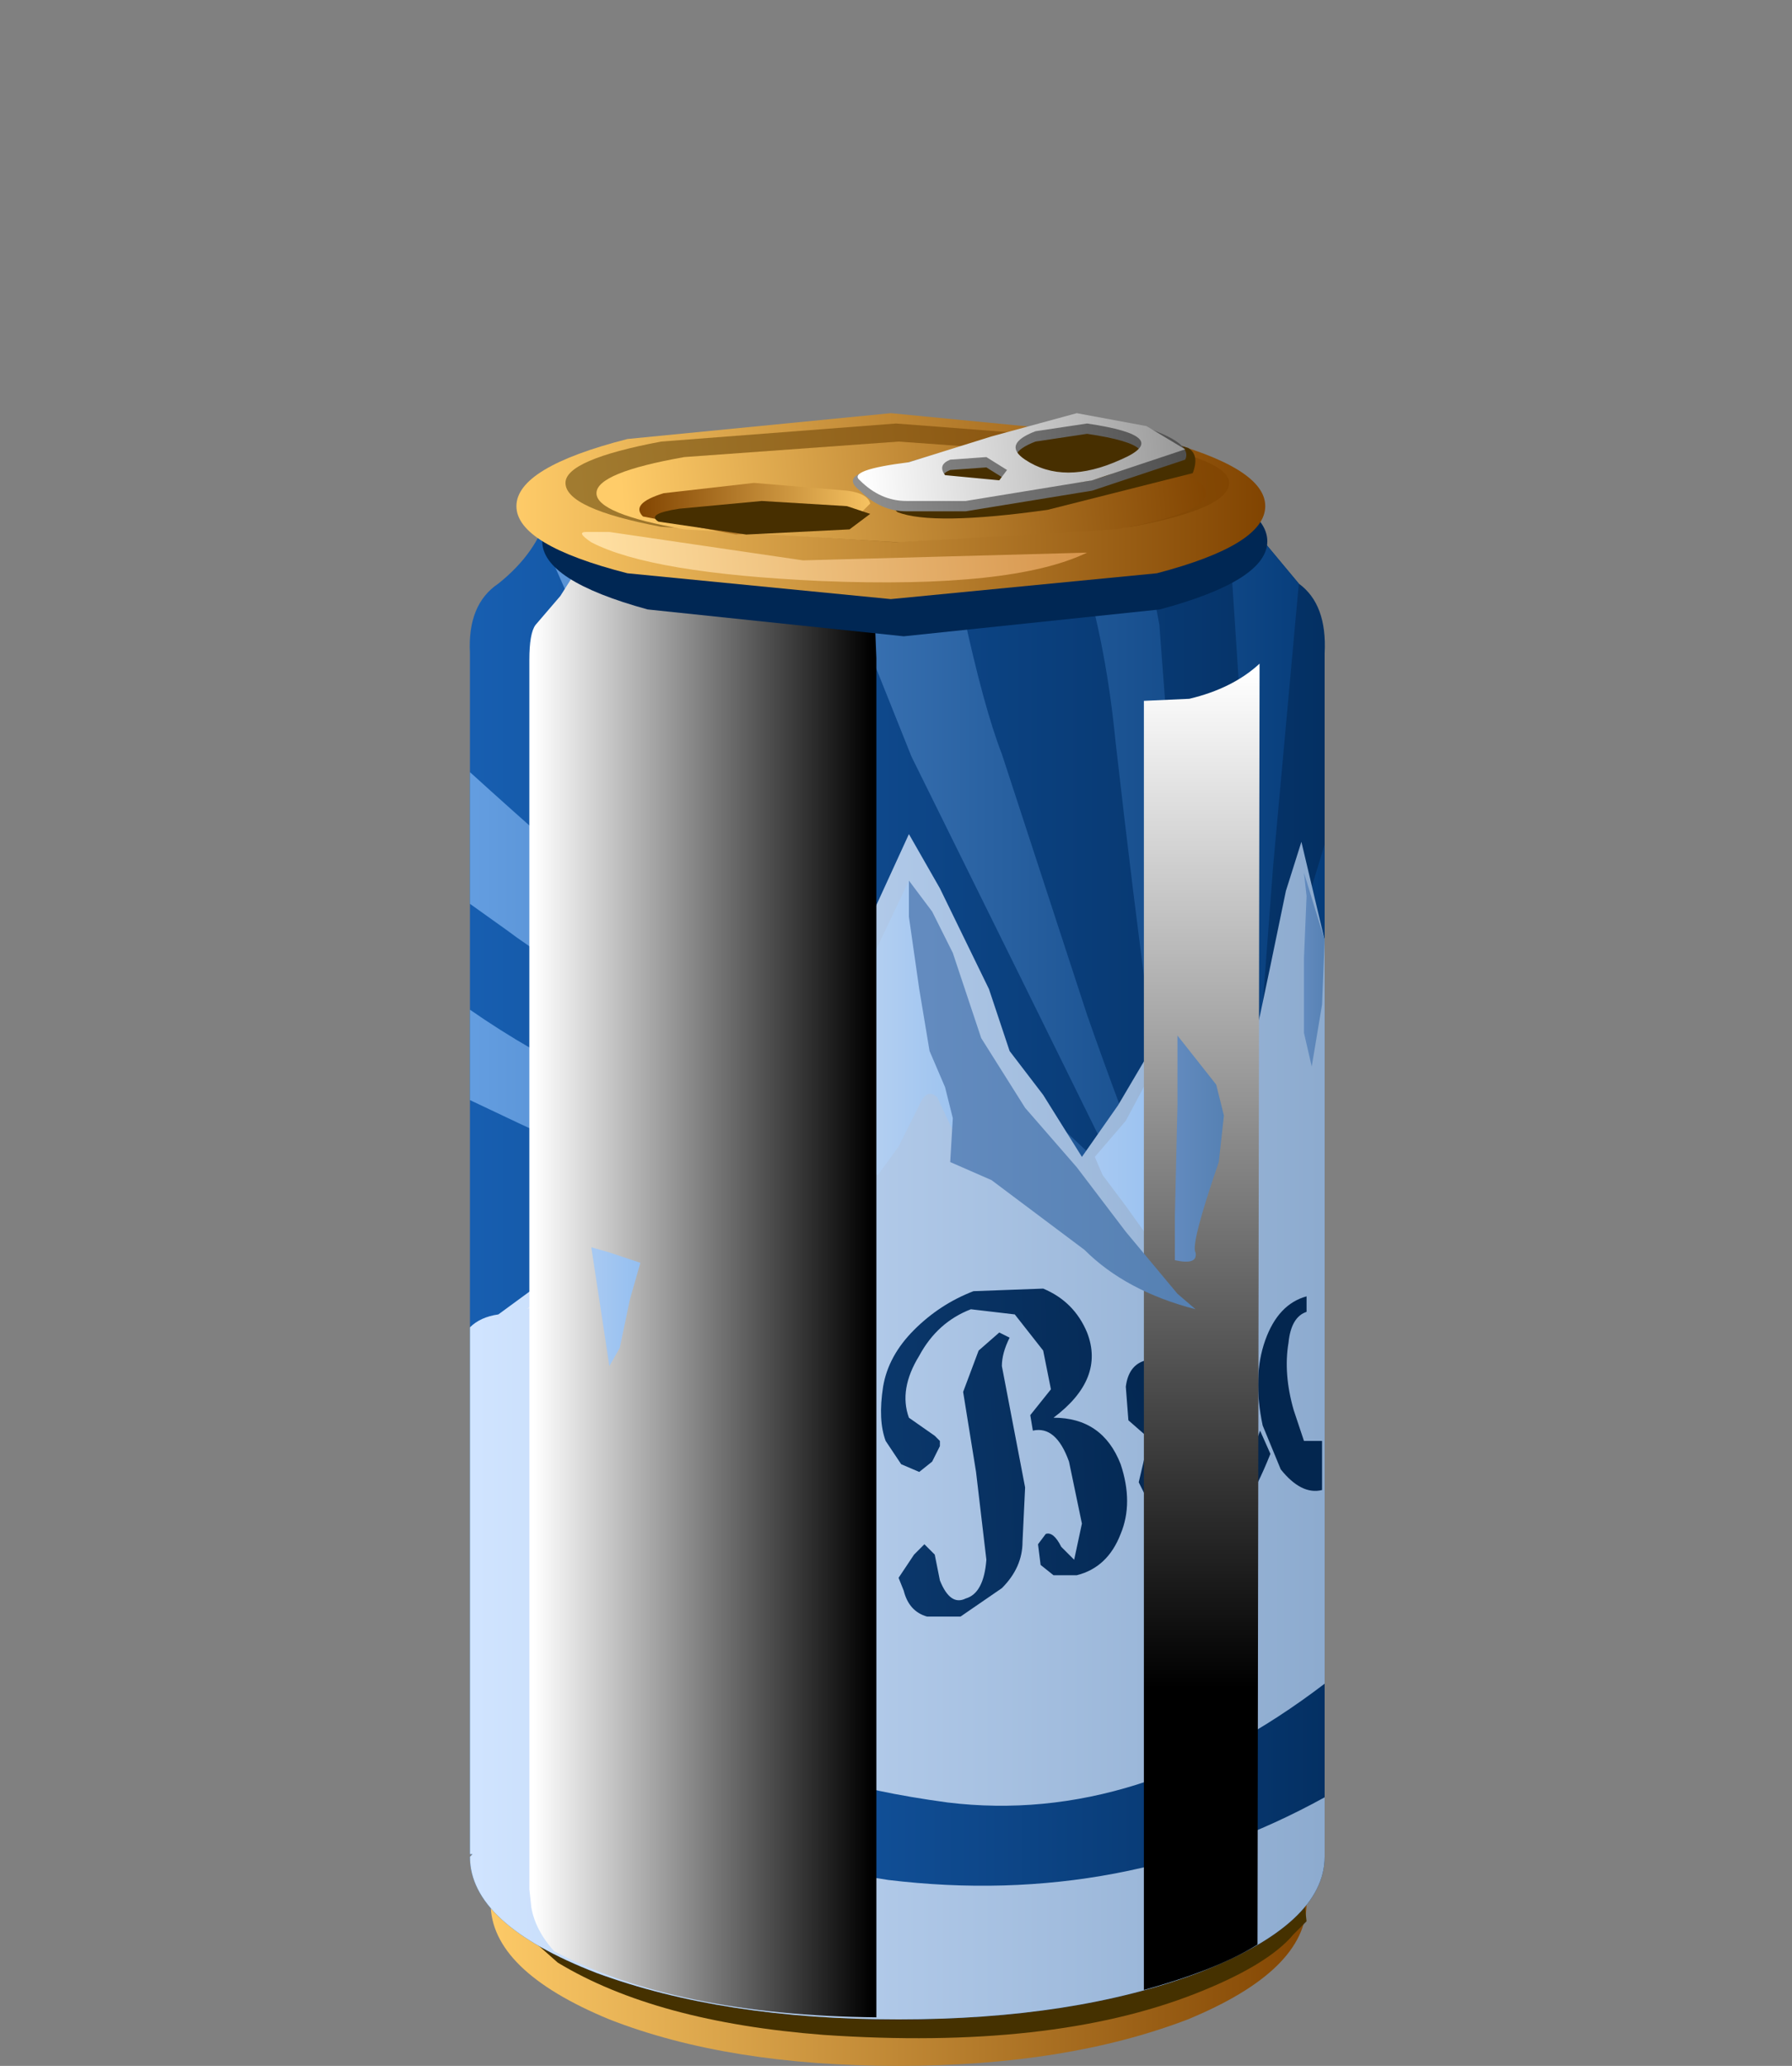 <?xml version="1.0" encoding="UTF-8" standalone="no"?>
<svg xmlns:xlink="http://www.w3.org/1999/xlink" height="40.0px" width="34.7px" xmlns="http://www.w3.org/2000/svg">
  <rect width="100%" height="100%" fill="#808080" stroke="none"/>
  <g transform="matrix(1.0, 0.0, 0.0, 1.0, 0.0, 0.0)">
    <use height="30.1" transform="matrix(1.0, 0.0, 0.0, 1.0, 9.1, 9.9)" width="16.55" xlink:href="#shape0"/>
    <use height="36.45" transform="matrix(0.8, 0.0, 0.0, 0.8, 10.25, 9.9)" width="8.4" xlink:href="#sprite0"/>
    <use height="4.65" transform="matrix(0.8, 0.0, 0.0, 0.8, 10.5, 8.6)" width="17.55" xlink:href="#sprite1"/>
    <use height="23.35" transform="matrix(1.0, 0.0, 0.0, 1.0, 10.0, 8.0)" width="15.6" xlink:href="#shape3"/>
    <use height="32.1" transform="matrix(0.8, 0.0, 0.0, 0.8, 22.15, 12.85)" width="2.8" xlink:href="#sprite2"/>
    <use height="17.1" transform="matrix(1.0, 0.0, 0.0, 1.0, 11.45, 9.35)" width="14.2" xlink:href="#shape5"/>
    <use height="2.5" transform="matrix(0.8, 0.0, 0.0, 0.8, 16.7, 8.05)" width="8.05" xlink:href="#sprite3"/>
    <use height="1.9" transform="matrix(1.0, 0.0, 0.0, 1.0, 16.5, 8.0)" width="6.45" xlink:href="#shape7"/>
  </g>
  <defs>
    <g id="shape0" transform="matrix(1.0, 0.0, 0.0, 1.0, -9.1, -9.9)">
      <path d="M25.3 36.85 Q25.3 38.15 23.0 39.1 20.65 40.0 17.4 40.0 14.1 40.0 11.8 39.1 9.5 38.15 9.5 36.85 9.5 35.55 11.8 34.65 14.1 33.7 17.4 33.7 20.65 33.7 23.0 34.65 25.3 35.55 25.3 36.85" fill="url(#gradient0)" fill-rule="evenodd" stroke="none"/>
      <path d="M15.95 39.4 Q12.7 39.15 10.8 38.0 L9.5 36.85 9.65 33.85 17.2 34.3 Q24.8 34.95 25.15 35.85 L25.3 37.2 25.05 37.45 Q24.55 38.05 23.15 38.6 20.35 39.7 15.95 39.4" fill="#453100" fill-rule="evenodd" stroke="none"/>
      <path d="M24.4 10.4 L25.15 11.3 Q25.7 11.7 25.65 12.65 L25.65 35.95 Q25.65 37.25 23.2 38.2 20.8 39.1 17.4 39.1 14.0 39.1 11.55 38.2 9.1 37.25 9.1 35.95 L9.15 35.9 9.1 35.9 9.1 12.65 Q9.05 11.7 9.65 11.3 10.4 10.7 10.6 9.95 L16.9 9.9 17.4 9.9 17.9 9.9 24.2 9.95 24.4 10.4" fill="url(#gradient1)" fill-rule="evenodd" stroke="none"/>
      <path d="M25.65 16.35 L25.65 27.0 25.2 27.05 Q22.85 27.15 20.6 25.75 L18.8 24.3 Q12.8 23.05 10.05 21.75 L9.1 21.3 9.1 19.55 Q11.4 21.15 14.65 22.2 19.15 23.65 20.45 23.65 L20.8 23.6 19.65 23.0 14.95 20.9 Q11.4 19.2 9.8 18.0 L9.1 17.5 9.1 14.95 Q15.6 20.85 18.8 22.35 L22.6 24.15 15.6 17.8 12.8 14.35 11.2 12.0 10.45 10.3 10.6 9.95 11.75 9.9 12.55 11.7 Q12.8 12.45 14.95 15.4 17.45 18.95 19.35 20.7 L21.8 23.0 21.45 22.35 19.75 18.9 17.65 14.65 16.65 12.15 16.15 10.75 Q15.85 10.3 16.65 9.9 L18.2 9.9 18.65 11.85 Q19.05 13.7 19.4 14.6 L21.05 19.65 Q22.4 23.5 22.95 24.2 L23.3 24.6 Q22.9 23.8 22.75 22.8 22.3 20.5 21.6 14.35 21.4 12.3 20.85 10.65 20.75 10.15 21.05 9.9 L22.05 9.9 22.05 9.95 22.45 12.1 22.75 16.1 Q22.9 20.25 23.2 22.35 L23.7 26.1 24.0 13.4 23.85 11.1 Q23.55 10.1 23.6 9.9 L24.2 9.95 24.4 10.4 25.15 11.3 24.65 16.8 24.35 20.8 24.2 23.75 Q24.2 24.35 24.7 23.6 25.2 22.85 25.05 21.65 L24.8 20.05 24.8 19.15 25.65 16.35" fill="url(#gradient2)" fill-rule="evenodd" stroke="none"/>
      <path d="M17.6 16.15 L18.2 17.2 19.15 19.15 19.55 20.35 20.2 21.2 20.95 22.4 21.65 21.4 22.8 19.45 23.15 19.7 23.55 20.35 23.85 21.05 24.05 20.95 24.2 20.45 24.4 19.65 24.6 18.7 24.9 17.25 25.2 16.3 25.65 18.2 25.65 35.95 Q25.65 37.25 23.2 38.2 20.8 39.1 17.4 39.1 14.0 39.1 11.55 38.2 9.1 37.25 9.1 35.95 L9.15 35.9 9.1 35.9 9.1 25.7 Q9.3 25.5 9.65 25.45 L10.4 24.9 11.2 23.9 Q11.45 23.5 11.6 23.7 L12.6 24.25 13.3 23.5 13.85 22.95 14.65 21.9 15.4 20.95 17.6 16.15" fill="url(#gradient3)" fill-rule="evenodd" stroke="none"/>
      <path d="M13.2 26.25 Q12.75 25.75 12.6 24.95 L12.6 24.25 13.35 25.95 14.2 26.8 Q15.1 27.6 15.2 28.4 15.35 29.3 14.6 31.0 13.75 32.75 14.6 33.65 15.4 34.5 18.35 34.9 22.05 35.35 25.65 32.6 L25.65 34.8 Q21.75 36.95 17.2 36.4 15.1 36.1 13.8 34.95 12.85 34.1 12.8 33.2 12.7 32.75 13.2 31.7 13.75 30.55 14.4 29.85 15.4 28.85 13.2 26.25" fill="url(#gradient4)" fill-rule="evenodd" stroke="none"/>
      <path d="M17.0 22.75 L16.15 22.5 15.0 22.6 14.6 22.95 15.2 22.05 16.0 20.9 Q16.25 19.9 16.65 19.05 L17.6 17.05 18.0 19.35 18.25 20.6 18.6 21.9 Q18.7 22.5 18.55 22.1 L18.15 21.25 Q17.95 21.05 17.8 21.4 L17.4 22.2 17.0 22.75" fill="url(#gradient5)" fill-rule="evenodd" stroke="none"/>
      <path d="M11.45 24.15 L11.75 25.3 11.95 25.8 11.75 25.85 11.0 25.5 10.3 25.3 10.2 25.35 10.85 24.85 11.45 24.15" fill="url(#gradient6)" fill-rule="evenodd" stroke="none"/>
      <path d="M22.8 20.05 L22.85 20.65 22.95 21.9 22.95 23.45 Q22.95 24.35 22.55 24.4 L21.8 23.35 21.35 22.75 21.2 22.4 21.8 21.7 22.2 20.95 22.8 20.05" fill="url(#gradient7)" fill-rule="evenodd" stroke="none"/>
    </g>
    <linearGradient gradientTransform="matrix(0.01, 0.0, 0.0, -0.01, 17.4, 36.85)" gradientUnits="userSpaceOnUse" id="gradient0" spreadMethod="pad" x1="-819.2" x2="819.2">
      <stop offset="0.0" stop-color="#ffcc69"/>
      <stop offset="1.0" stop-color="#804300"/>
    </linearGradient>
    <linearGradient gradientTransform="matrix(0.01, 0.0, 0.0, -0.01, 17.4, 24.5)" gradientUnits="userSpaceOnUse" id="gradient1" spreadMethod="pad" x1="-819.2" x2="819.2">
      <stop offset="0.0" stop-color="#175eb0"/>
      <stop offset="1.0" stop-color="#043063"/>
    </linearGradient>
    <linearGradient gradientTransform="matrix(0.01, 0.0, 0.0, -0.01, 17.4, 18.5)" gradientUnits="userSpaceOnUse" id="gradient2" spreadMethod="pad" x1="-819.2" x2="819.2">
      <stop offset="0.0" stop-color="#639de0"/>
      <stop offset="1.0" stop-color="#053c7a"/>
    </linearGradient>
    <linearGradient gradientTransform="matrix(0.01, 0.0, 0.0, -0.01, 17.4, 27.65)" gradientUnits="userSpaceOnUse" id="gradient3" spreadMethod="pad" x1="-819.2" x2="819.2">
      <stop offset="0.0" stop-color="#d0e4ff"/>
      <stop offset="1.0" stop-color="#8dabcf"/>
    </linearGradient>
    <linearGradient gradientTransform="matrix(0.008, 0.0, 0.0, -0.008, 19.1, 30.4)" gradientUnits="userSpaceOnUse" id="gradient4" spreadMethod="pad" x1="-819.2" x2="819.2">
      <stop offset="0.0" stop-color="#175eb0"/>
      <stop offset="1.0" stop-color="#043063"/>
    </linearGradient>
    <linearGradient gradientTransform="matrix(0.003, 0.0, 0.0, -0.003, 16.6, 20.05)" gradientUnits="userSpaceOnUse" id="gradient5" spreadMethod="pad" x1="-819.2" x2="819.2">
      <stop offset="0.0" stop-color="#dae4f2"/>
      <stop offset="1.0" stop-color="#95bff0"/>
    </linearGradient>
    <linearGradient gradientTransform="matrix(0.001, 0.0, 0.0, -0.001, 11.05, 25.05)" gradientUnits="userSpaceOnUse" id="gradient6" spreadMethod="pad" x1="-819.2" x2="819.2">
      <stop offset="0.0" stop-color="#edeff2"/>
      <stop offset="1.0" stop-color="#c2d7f0"/>
    </linearGradient>
    <linearGradient gradientTransform="matrix(0.001, 0.0, 0.0, -0.001, 22.05, 22.25)" gradientUnits="userSpaceOnUse" id="gradient7" spreadMethod="pad" x1="-819.2" x2="819.2">
      <stop offset="0.0" stop-color="#a7c9f2"/>
      <stop offset="1.0" stop-color="#95bff0"/>
    </linearGradient>
    <g id="sprite0" transform="matrix(1.0, 0.0, 0.0, 1.0, 0.0, 0.0)">
      <use height="36.45" transform="matrix(1.0, 0.0, 0.0, 1.0, 0.0, 0.0)" width="8.4" xlink:href="#shape1"/>
    </g>
    <g id="shape1" transform="matrix(1.0, 0.0, 0.0, 1.0, 0.0, 0.0)">
      <path d="M8.3 1.1 L8.4 3.55 8.4 36.45 Q3.55 36.4 0.6 34.85 0.15 34.35 0.05 33.8 L0.0 33.35 0.0 3.6 Q0.0 2.95 0.15 2.75 L0.75 2.05 2.05 0.0 4.85 0.0 Q8.35 0.55 8.3 1.1" fill="url(#gradient8)" fill-rule="evenodd" stroke="none"/>
    </g>
    <linearGradient gradientTransform="matrix(0.005, 0.0, 0.0, -0.005, 4.2, 18.25)" gradientUnits="userSpaceOnUse" id="gradient8" spreadMethod="pad" x1="-819.2" x2="819.2">
      <stop offset="0.0" stop-color="#ffffff"/>
      <stop offset="1.0" stop-color="#000000"/>
    </linearGradient>
    <g id="sprite1" transform="matrix(1.0, 0.0, 0.0, 1.0, 0.0, 0.0)">
      <use height="4.65" transform="matrix(1.0, 0.0, 0.0, 1.0, 0.0, 0.0)" width="17.55" xlink:href="#shape2"/>
    </g>
    <g id="shape2" transform="matrix(1.0, 0.0, 0.0, 1.0, 0.0, 0.0)">
      <path d="M17.55 2.35 Q17.55 3.3 14.95 4.0 L8.75 4.65 2.55 4.0 Q0.0 3.3 0.0 2.35 0.0 1.4 2.55 0.7 5.1 0.0 8.75 0.0 12.4 0.0 14.95 0.7 17.55 1.4 17.55 2.35" fill="#002754" fill-rule="evenodd" stroke="none"/>
    </g>
    <g id="shape3" transform="matrix(1.0, 0.0, 0.0, 1.0, -10.0, -8.0)">
      <path d="M24.5 9.8 Q24.5 10.55 22.4 11.1 L17.25 11.6 12.15 11.1 Q10.0 10.55 10.0 9.8 10.0 9.05 12.15 8.5 L17.25 8.0 22.4 8.5 Q24.5 9.05 24.5 9.8" fill="url(#gradient9)" fill-rule="evenodd" stroke="none"/>
      <path d="M23.8 9.35 Q23.8 9.85 21.9 10.2 L17.35 10.5 12.8 10.2 Q10.95 9.85 10.95 9.35 10.95 8.9 12.8 8.55 L17.35 8.2 21.9 8.55 Q23.8 8.9 23.8 9.35" fill="url(#gradient10)" fill-rule="evenodd" stroke="none"/>
      <path d="M23.35 9.55 Q23.35 9.95 21.6 10.25 L17.4 10.5 13.25 10.25 Q11.55 9.95 11.55 9.55 11.55 9.15 13.25 8.85 L17.4 8.55 21.6 8.85 Q23.35 9.15 23.35 9.55" fill="url(#gradient11)" fill-rule="evenodd" stroke="none"/>
      <path d="M18.95 26.15 L19.35 25.8 19.55 25.9 Q19.4 26.2 19.4 26.45 L19.85 28.8 19.8 29.85 Q19.8 30.35 19.4 30.75 L18.6 31.3 17.95 31.3 Q17.6 31.2 17.5 30.8 L17.4 30.55 17.7 30.1 17.9 29.9 18.1 30.1 18.2 30.6 Q18.4 31.1 18.7 30.95 19.05 30.85 19.1 30.2 L18.9 28.5 18.65 26.95 18.95 26.15 M17.6 27.45 L18.1 27.8 18.2 27.9 18.2 28.0 18.05 28.3 17.8 28.5 17.45 28.35 17.15 27.9 Q17.0 27.5 17.1 26.85 17.2 26.25 17.7 25.75 18.2 25.25 18.85 25.0 L20.2 24.95 Q20.8 25.2 21.05 25.8 21.4 26.7 20.4 27.45 21.35 27.45 21.7 28.35 21.95 29.1 21.7 29.7 21.45 30.35 20.85 30.5 L20.4 30.5 20.15 30.3 20.1 29.9 20.25 29.7 Q20.4 29.65 20.55 29.95 L20.8 30.2 20.95 29.5 20.7 28.3 Q20.45 27.6 20.0 27.7 L19.95 27.4 20.35 26.9 20.2 26.15 19.65 25.45 18.8 25.35 Q18.15 25.6 17.8 26.25 17.4 26.9 17.6 27.45" fill="url(#gradient12)" fill-rule="evenodd" stroke="none"/>
      <path d="M23.4 25.9 L23.55 27.9 23.6 28.3 23.8 28.5 24.0 28.55 24.15 28.4 24.4 27.7 24.6 28.15 Q24.1 29.4 23.7 29.5 L23.3 29.45 23.0 29.0 Q22.8 28.4 23.0 27.4 L22.55 27.8 22.25 29.0 22.2 29.0 22.05 28.7 22.25 27.85 21.85 27.5 21.8 26.85 Q21.85 26.45 22.15 26.35 22.4 26.25 22.45 26.55 L22.6 27.3 Q23.1 27.05 23.15 26.0 L23.4 25.9" fill="url(#gradient13)" fill-rule="evenodd" stroke="none"/>
      <path d="M25.3 25.1 L25.3 25.4 Q25.0 25.5 24.95 26.0 24.85 26.6 25.05 27.3 L25.25 27.9 25.6 27.9 25.6 28.85 Q25.2 28.95 24.8 28.45 L24.45 27.6 Q24.25 26.65 24.5 25.95 24.75 25.25 25.3 25.1" fill="url(#gradient14)" fill-rule="evenodd" stroke="none"/>
      <path d="M11.8 10.3 L15.55 10.85 21.05 10.7 Q19.6 11.4 15.9 11.25 12.6 11.1 11.45 10.5 11.15 10.3 11.35 10.3 L11.8 10.3" fill="url(#gradient15)" fill-rule="evenodd" stroke="none"/>
    </g>
    <linearGradient gradientTransform="matrix(0.009, 0.0, 0.0, -0.009, 17.25, 9.8)" gradientUnits="userSpaceOnUse" id="gradient9" spreadMethod="pad" x1="-819.2" x2="819.2">
      <stop offset="0.0" stop-color="#ffcc69"/>
      <stop offset="1.0" stop-color="#804300"/>
    </linearGradient>
    <linearGradient gradientTransform="matrix(0.008, -6.0E-4, -6.0E-4, -0.008, 17.75, 9.3)" gradientUnits="userSpaceOnUse" id="gradient10" spreadMethod="pad" x1="-819.2" x2="819.2">
      <stop offset="0.0" stop-color="#a17b30"/>
      <stop offset="1.0" stop-color="#804300"/>
    </linearGradient>
    <linearGradient gradientTransform="matrix(0.007, -6.0E-4, -6.0E-4, -0.007, 17.8, 9.5)" gradientUnits="userSpaceOnUse" id="gradient11" spreadMethod="pad" x1="-819.2" x2="819.2">
      <stop offset="0.0" stop-color="#ffcc69"/>
      <stop offset="1.0" stop-color="#804300"/>
    </linearGradient>
    <linearGradient gradientTransform="matrix(0.007, 3.0E-4, -3.0E-4, -0.007, 17.5, 28.1)" gradientUnits="userSpaceOnUse" id="gradient12" spreadMethod="pad" x1="-819.2" x2="819.2">
      <stop offset="0.0" stop-color="#114785"/>
      <stop offset="1.0" stop-color="#03264f"/>
    </linearGradient>
    <linearGradient gradientTransform="matrix(0.007, -0.002, -0.003, -0.008, 17.6, 29.8)" gradientUnits="userSpaceOnUse" id="gradient13" spreadMethod="pad" x1="-819.2" x2="819.2">
      <stop offset="0.0" stop-color="#114785"/>
      <stop offset="1.0" stop-color="#03264f"/>
    </linearGradient>
    <linearGradient gradientTransform="matrix(0.003, 0.0, 0.0, -0.003, 21.4, 27.0)" gradientUnits="userSpaceOnUse" id="gradient14" spreadMethod="pad" x1="-819.2" x2="819.2">
      <stop offset="0.0" stop-color="#114785"/>
      <stop offset="1.0" stop-color="#03264f"/>
    </linearGradient>
    <linearGradient gradientTransform="matrix(0.006, -5.0E-4, -5.0E-4, -0.006, 16.5, 10.6)" gradientUnits="userSpaceOnUse" id="gradient15" spreadMethod="pad" x1="-819.2" x2="819.2">
      <stop offset="0.0" stop-color="#ffdfa1"/>
      <stop offset="1.0" stop-color="#d49148"/>
    </linearGradient>
    <g id="sprite2" transform="matrix(1.0, 0.0, 0.0, 1.0, 0.0, 0.0)">
      <use height="32.1" transform="matrix(1.0, 0.0, 0.0, 1.0, 0.0, 0.0)" width="2.8" xlink:href="#shape4"/>
    </g>
    <g id="shape4" transform="matrix(1.0, 0.0, 0.0, 1.0, 0.0, 0.0)">
      <path d="M0.0 32.1 L0.0 0.9 1.1 0.85 Q2.15 0.6 2.8 0.0 L2.75 31.0 Q1.8 31.6 0.0 32.1" fill="url(#gradient16)" fill-rule="evenodd" stroke="none"/>
    </g>
    <linearGradient gradientTransform="matrix(0.0, 0.015, 0.015, 0.0, 1.4, 12.5)" gradientUnits="userSpaceOnUse" id="gradient16" spreadMethod="pad" x1="-819.2" x2="819.2">
      <stop offset="0.0" stop-color="#ffffff"/>
      <stop offset="1.0" stop-color="#000000"/>
    </linearGradient>
    <g id="shape5" transform="matrix(1.0, 0.0, 0.0, 1.0, -11.45, -9.35)">
      <path d="M11.45 24.15 L11.8 24.25 12.4 24.45 12.2 25.15 12.0 26.1 11.8 26.45 11.45 24.15" fill="url(#gradient17)" fill-rule="evenodd" stroke="none"/>
      <path d="M17.6 17.05 L18.05 17.65 18.45 18.45 19.0 20.1 19.85 21.45 20.85 22.6 21.8 23.85 22.8 25.05 23.15 25.35 Q21.8 25.0 21.0 24.2 L19.2 22.85 18.4 22.5 18.45 21.65 18.3 21.05 18.0 20.35 17.8 19.15 17.6 17.75 17.6 17.05" fill="url(#gradient18)" fill-rule="evenodd" stroke="none"/>
      <path d="M23.7 21.6 L23.6 22.5 Q23.05 24.1 23.15 24.25 23.2 24.5 22.75 24.4 L22.75 23.55 22.8 21.4 22.8 20.05 23.55 21.0 23.7 21.6" fill="url(#gradient19)" fill-rule="evenodd" stroke="none"/>
      <path d="M25.25 16.9 L25.65 18.2 25.6 19.45 25.4 20.65 25.25 20.0 25.25 18.55 25.3 17.35 25.25 16.9" fill="url(#gradient20)" fill-rule="evenodd" stroke="none"/>
      <path d="M16.4 9.5 Q16.8 9.55 16.85 9.75 L16.4 10.2 14.25 10.35 12.45 10.0 Q12.2 9.75 12.85 9.55 L14.6 9.35 16.4 9.5" fill="url(#gradient21)" fill-rule="evenodd" stroke="none"/>
      <path d="M16.4 9.8 L16.85 9.95 16.45 10.25 14.45 10.35 12.75 10.1 Q12.5 9.95 13.15 9.85 L14.75 9.7 16.4 9.8" fill="#472f00" fill-rule="evenodd" stroke="none"/>
    </g>
    <linearGradient gradientTransform="matrix(5.0E-4, 0.0, 0.0, -5.0E-4, 11.95, 25.3)" gradientUnits="userSpaceOnUse" id="gradient17" spreadMethod="pad" x1="-819.2" x2="819.2">
      <stop offset="0.0" stop-color="#a7c9f2"/>
      <stop offset="1.0" stop-color="#95bff0"/>
    </linearGradient>
    <linearGradient gradientTransform="matrix(0.003, 0.0, 0.0, -0.003, 20.35, 21.2)" gradientUnits="userSpaceOnUse" id="gradient18" spreadMethod="pad" x1="-819.2" x2="819.2">
      <stop offset="0.0" stop-color="#638bbf"/>
      <stop offset="1.0" stop-color="#5681b3"/>
    </linearGradient>
    <linearGradient gradientTransform="matrix(6.0E-4, 0.0, 0.0, -6.0E-4, 23.2, 22.25)" gradientUnits="userSpaceOnUse" id="gradient19" spreadMethod="pad" x1="-819.2" x2="819.2">
      <stop offset="0.0" stop-color="#638bbf"/>
      <stop offset="1.0" stop-color="#5681b3"/>
    </linearGradient>
    <linearGradient gradientTransform="matrix(3.0E-4, 0.0, 0.0, -3.0E-4, 25.45, 18.8)" gradientUnits="userSpaceOnUse" id="gradient20" spreadMethod="pad" x1="-819.2" x2="819.2">
      <stop offset="0.0" stop-color="#638bbf"/>
      <stop offset="1.0" stop-color="#5681b3"/>
    </linearGradient>
    <linearGradient gradientTransform="matrix(-0.003, 0.0, 0.0, 0.003, 14.75, 9.9)" gradientUnits="userSpaceOnUse" id="gradient21" spreadMethod="pad" x1="-819.2" x2="819.2">
      <stop offset="0.0" stop-color="#ffcc69"/>
      <stop offset="1.0" stop-color="#804300"/>
    </linearGradient>
    <g id="sprite3" transform="matrix(1.0, 0.0, 0.0, 1.0, 0.0, 0.0)">
      <use height="2.25" transform="matrix(1.134, 0.0, 0.0, 1.111, 0.0, 0.0)" width="7.1" xlink:href="#shape6"/>
    </g>
    <g id="shape6" transform="matrix(1.0, 0.0, 0.0, 1.0, 0.0, 0.0)">
      <path d="M1.05 1.45 L2.2 0.7 4.7 0.0 6.95 0.7 Q7.2 0.85 7.05 1.25 L3.95 2.05 Q1.5 2.4 0.75 2.1 L0.0 1.4 1.05 1.45" fill="#472f00" fill-rule="evenodd" stroke="none"/>
    </g>
    <g id="shape7" transform="matrix(1.0, 0.0, 0.0, 1.0, -16.5, -8.0)">
      <path d="M20.05 8.55 Q19.4 8.8 19.85 9.1 20.6 9.6 21.7 9.1 22.75 8.65 21.05 8.4 L20.05 8.55 M19.35 9.5 L19.5 9.3 19.1 9.05 18.4 9.1 Q18.15 9.2 18.3 9.4 L19.35 9.5 M22.25 8.3 Q23.1 8.6 22.95 8.9 L21.15 9.5 18.7 9.9 17.55 9.9 Q17.05 9.9 16.65 9.5 16.2 9.15 17.25 9.05 L19.1 8.5 20.95 8.05 22.25 8.3" fill="url(#gradient22)" fill-rule="evenodd" stroke="none"/>
      <path d="M20.05 8.35 Q19.4 8.6 19.85 8.9 20.6 9.4 21.7 8.9 22.75 8.45 21.05 8.2 L20.05 8.35 M19.35 9.3 L19.5 9.1 19.1 8.85 18.4 8.9 Q18.15 9.0 18.3 9.2 L19.35 9.3 M22.2 8.25 L22.95 8.7 21.15 9.3 18.7 9.7 17.55 9.7 Q17.05 9.7 16.65 9.3 16.4 9.1 17.6 8.95 L19.2 8.45 20.85 8.0 22.2 8.25" fill="url(#gradient23)" fill-rule="evenodd" stroke="none"/>
    </g>
    <linearGradient gradientTransform="matrix(0.004, -3.0E-4, -3.0E-4, -0.004, 19.95, 9.0)" gradientUnits="userSpaceOnUse" id="gradient22" spreadMethod="pad" x1="-819.2" x2="819.2">
      <stop offset="0.0" stop-color="#8f8f8f"/>
      <stop offset="1.0" stop-color="#4d4d4d"/>
    </linearGradient>
    <linearGradient gradientTransform="matrix(0.004, -3.0E-4, -3.0E-4, -0.004, 19.95, 8.85)" gradientUnits="userSpaceOnUse" id="gradient23" spreadMethod="pad" x1="-819.2" x2="819.2">
      <stop offset="0.0" stop-color="#ffffff"/>
      <stop offset="1.0" stop-color="#949494"/>
    </linearGradient>
  </defs>
</svg>
